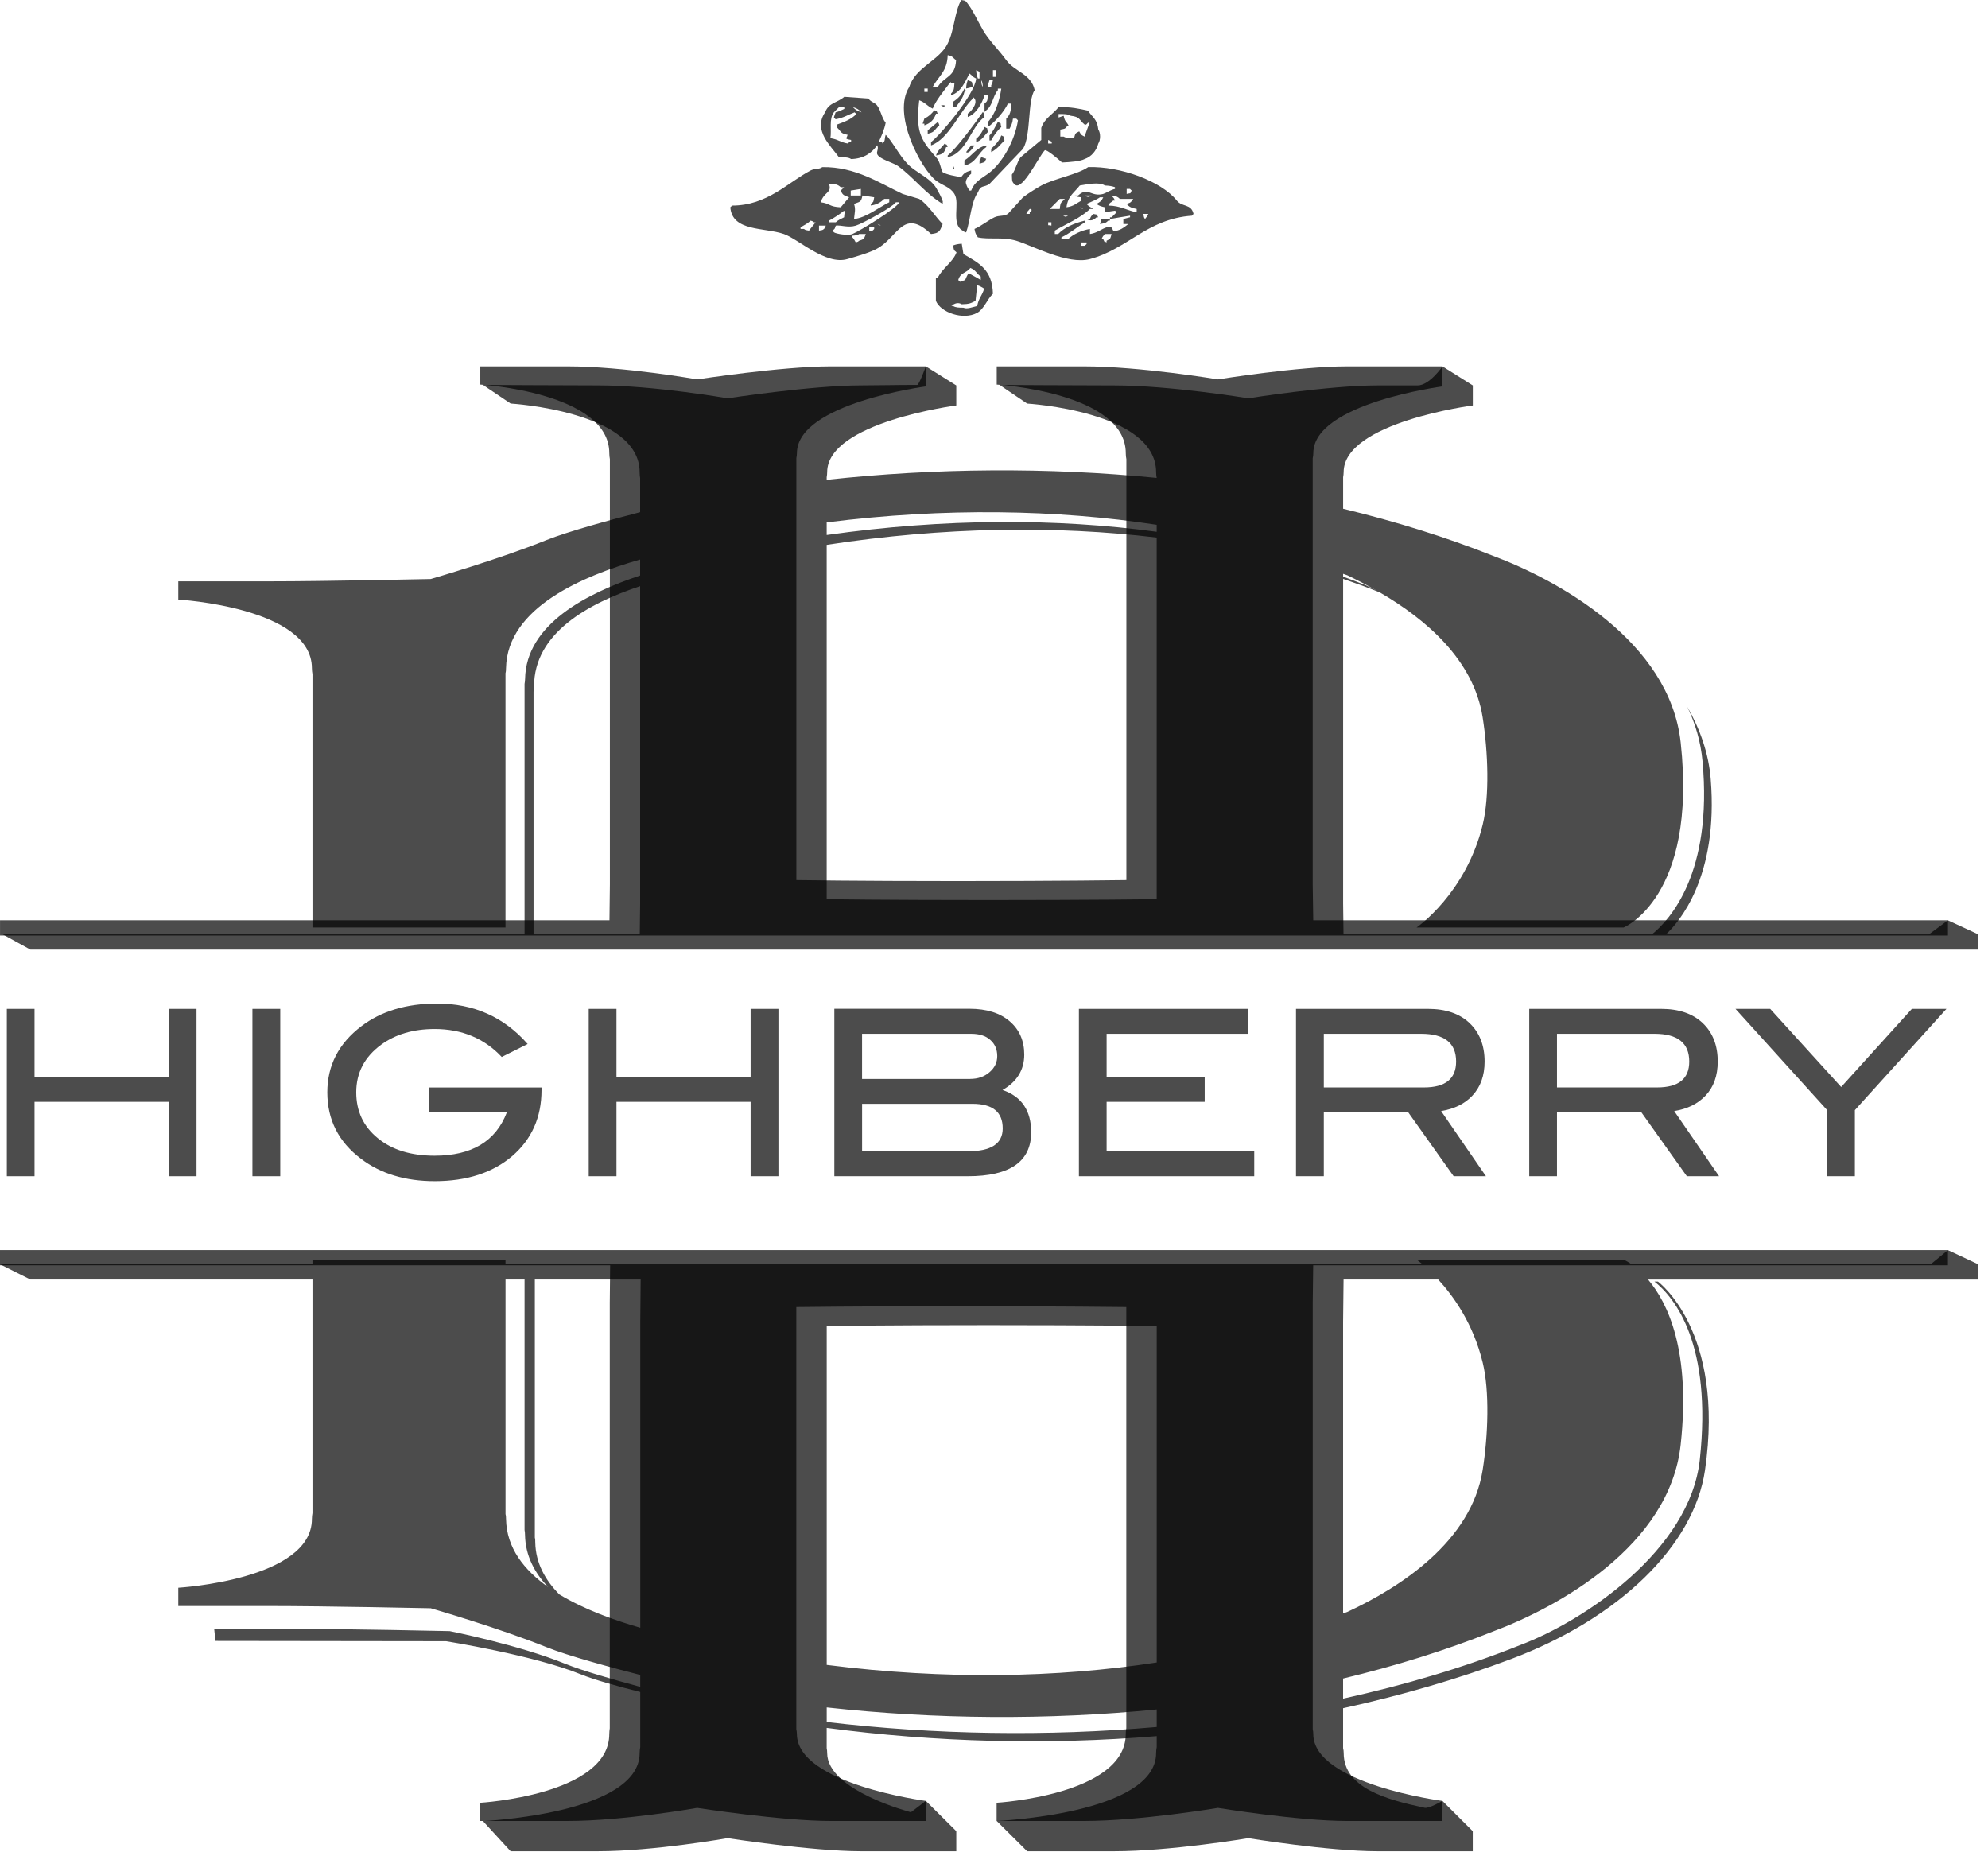 <svg width="73" height="68" viewBox="0 0 73 68" fill="none" xmlns="http://www.w3.org/2000/svg">
<path d="M7.216 43.193H6.195V40.46H1.268V43.193H0.251V37.047H1.268V39.54H6.195V37.047H7.216V43.193Z" fill="black" fill-opacity="0.7"/>
<path d="M10.291 37.047H9.269V43.193H10.291V37.047Z" fill="black" fill-opacity="0.7"/>
<path d="M19.885 40.026C19.885 41.03 19.525 41.832 18.811 42.451C18.093 43.063 17.145 43.374 15.961 43.374C14.879 43.374 13.976 43.098 13.253 42.55C12.428 41.927 12.019 41.114 12.019 40.112C12.019 39.129 12.433 38.318 13.269 37.684C13.996 37.13 14.927 36.851 16.047 36.851C17.398 36.851 18.506 37.346 19.376 38.337L18.424 38.813C17.785 38.131 16.96 37.786 15.961 37.786C15.178 37.786 14.526 37.978 13.996 38.363C13.385 38.812 13.081 39.394 13.081 40.112C13.081 40.804 13.344 41.364 13.87 41.793C14.396 42.226 15.094 42.439 15.961 42.439C17.32 42.439 18.203 41.911 18.61 40.851H15.749V39.933H19.885V40.026Z" fill="black" fill-opacity="0.7"/>
<path d="M28.584 43.193H27.563V40.46H22.637V43.193H21.618V37.047H22.637V39.54H27.563V37.047H28.584V43.193Z" fill="black" fill-opacity="0.7"/>
<path d="M36.813 40.026C37.514 40.262 37.865 40.783 37.865 41.578C37.865 42.653 37.089 43.193 35.536 43.193H30.637V37.043H35.605C36.227 37.043 36.718 37.197 37.075 37.502C37.433 37.808 37.611 38.218 37.611 38.726C37.611 39.287 37.343 39.723 36.813 40.026ZM35.624 39.619C35.909 39.619 36.144 39.537 36.331 39.376C36.524 39.212 36.619 39.014 36.619 38.781C36.619 38.532 36.531 38.331 36.361 38.185C36.196 38.035 35.959 37.962 35.664 37.962H31.655V39.62H35.624V39.619ZM35.546 42.276C36.395 42.276 36.82 41.996 36.82 41.437C36.82 40.834 36.452 40.533 35.708 40.533H31.656V42.276H35.546Z" fill="black" fill-opacity="0.7"/>
<path d="M46.056 43.193H39.618V37.047H45.816V37.962H40.635V39.54H44.237V40.46H40.635V42.276H46.056V43.193Z" fill="black" fill-opacity="0.7"/>
<path d="M54.565 43.193H53.379L51.714 40.85H48.611V43.193H47.59V37.047H52.44C53.086 37.047 53.593 37.22 53.959 37.565C54.329 37.916 54.515 38.388 54.515 38.982C54.515 39.503 54.362 39.921 54.062 40.237C53.785 40.534 53.403 40.719 52.919 40.8L54.565 43.193ZM52.287 39.932C53.074 39.932 53.469 39.617 53.469 38.981C53.469 38.302 53.042 37.962 52.192 37.962H48.611V39.932H52.287Z" fill="black" fill-opacity="0.7"/>
<path d="M63.126 43.193H61.942L60.275 40.85H57.173V43.193H56.154V37.047H61C61.649 37.047 62.154 37.22 62.521 37.565C62.892 37.916 63.076 38.388 63.076 38.982C63.076 39.503 62.925 39.921 62.624 40.237C62.342 40.534 61.966 40.719 61.478 40.8L63.126 43.193ZM60.847 39.932C61.637 39.932 62.03 39.617 62.03 38.981C62.03 38.302 61.604 37.962 60.758 37.962H57.173V39.932H60.847Z" fill="black" fill-opacity="0.7"/>
<path d="M71.474 37.047L68.111 40.765V43.193H67.093V40.765L63.728 37.047H65.002L67.608 39.915L70.204 37.047H71.474Z" fill="black" fill-opacity="0.7"/>
<path d="M71.528 33.795L70.829 34.312H61.174C61.632 33.888 63.112 32.225 62.818 28.608C62.742 27.662 62.426 26.772 61.956 25.95C62.253 26.566 62.451 27.231 62.517 27.949C62.895 32.055 61.32 33.776 60.66 34.311H49.334L49.32 33.173V21.256C49.779 21.414 50.228 21.577 50.663 21.752C52.364 22.739 54.108 24.23 54.442 26.332C54.647 27.629 54.698 29.233 54.447 30.274C53.832 32.819 52.017 34.059 52.017 34.059H59.62C59.62 34.059 62.331 32.961 61.716 27.271C61.312 23.538 57.181 21.293 54.819 20.408C53.076 19.715 51.231 19.144 49.32 18.682V17.522C49.331 17.462 49.339 17.401 49.339 17.339C49.339 15.506 54.082 14.888 54.082 14.888V14.153L52.968 13.453C52.968 13.453 52.494 14.153 52.053 14.153H50.579C48.785 14.153 45.838 14.626 45.838 14.626C45.838 14.626 42.98 14.153 40.919 14.153C39.781 14.153 36.706 14.135 36.706 14.135L37.716 14.819C37.716 14.819 42.453 15.098 42.453 17.339C42.453 17.413 42.461 17.478 42.474 17.549C38.469 17.15 34.346 17.184 30.356 17.619V17.52C30.367 17.462 30.374 17.401 30.374 17.339C30.374 15.506 35.115 14.888 35.115 14.888V14.153L33.997 13.453C33.997 13.453 33.749 14.134 33.682 14.134C32.849 14.134 32.224 14.152 31.613 14.152C29.816 14.152 26.716 14.626 26.716 14.626C26.716 14.626 24.014 14.152 21.957 14.152C20.815 14.152 17.733 14.134 17.733 14.134L18.75 14.818C18.75 14.818 23.488 15.098 23.488 17.338C23.488 17.417 23.496 17.488 23.506 17.558V18.808C22.492 19.07 20.852 19.515 20.062 19.833C18.352 20.527 15.816 21.262 15.816 21.262C15.816 21.262 11.997 21.347 9.867 21.347H6.547V22.017C6.547 22.017 11.453 22.299 11.453 24.537C11.453 24.612 11.462 24.684 11.474 24.756V34.058H18.562V24.718C18.579 24.661 18.58 24.596 18.581 24.537C18.623 22.304 21.417 21.147 23.506 20.546V21.133C21.538 21.786 19.316 22.927 19.281 24.93C19.276 24.991 19.276 25.054 19.262 25.113V34.311H0.099L1.116 34.87H72.644V34.311L71.528 33.795ZM49.32 21.071C49.374 21.088 49.424 21.104 49.473 21.124C49.824 21.291 50.193 21.484 50.566 21.696C50.436 21.629 50.297 21.558 50.171 21.499C49.893 21.386 49.608 21.281 49.32 21.175V21.071ZM23.506 33.174L23.493 34.312H19.592V25.391C19.606 25.334 19.61 25.273 19.61 25.211C19.61 23.243 21.6 22.159 23.506 21.524V33.174ZM42.474 33.02C42.474 33.02 40.039 33.051 36.287 33.051C32.534 33.051 30.356 33.02 30.356 33.02V20.007C34.671 19.343 38.775 19.295 42.474 19.739V33.02ZM42.474 19.527C38.789 19.03 34.685 19.03 30.356 19.645V19.183C34.705 18.633 38.809 18.711 42.474 19.271V19.527Z" fill="black" fill-opacity="0.7"/>
<path d="M70.895 46.427H59.913C59.738 46.306 59.621 46.253 59.621 46.253H52.017C52.017 46.253 52.106 46.319 52.238 46.427H18.562V46.253H11.474V46.427H0L1.115 46.984H11.474V55.562C11.462 55.632 11.453 55.703 11.453 55.781C11.453 58.016 6.547 58.303 6.547 58.303V58.974H9.866C11.998 58.974 15.816 59.056 15.816 59.056C15.816 59.056 18.352 59.791 20.062 60.483C20.851 60.802 22.492 61.246 23.51 61.505V61.943C22.546 61.682 21.386 61.351 20.762 61.098C19.049 60.399 16.514 59.895 16.514 59.895C16.514 59.895 12.695 59.81 10.565 59.81H7.865L7.91 60.256L16.383 60.267C16.383 60.267 19.601 60.78 21.313 61.477C21.819 61.683 22.685 61.924 23.51 62.131V64.155C23.496 64.227 23.488 64.298 23.488 64.374C23.488 66.615 17.733 66.872 17.733 66.872L18.75 67.979H21.957C24.014 67.979 26.715 67.498 26.715 67.498C26.715 67.498 29.817 67.979 31.613 67.979H35.115V67.242L33.997 66.13L33.45 66.547C33.45 66.547 30.374 65.75 30.374 64.374C30.374 64.311 30.369 64.251 30.356 64.195V63.449C34.357 63.98 38.459 64.085 42.475 63.752V64.156C42.461 64.228 42.453 64.299 42.453 64.375C42.453 66.616 36.599 66.868 36.599 66.868L37.717 67.979H40.918C42.981 67.979 45.836 67.499 45.836 67.499C45.836 67.499 48.786 67.979 50.579 67.979H54.08V67.243L52.967 66.131C52.967 66.131 52.477 66.416 52.317 66.384C50.924 66.086 49.341 65.66 49.341 64.375C49.341 64.311 49.334 64.251 49.319 64.194V62.727C51.447 62.257 53.52 61.662 55.492 60.919C59.447 59.431 62.204 56.76 62.608 53.988C63.352 48.875 60.879 47.06 60.879 47.06H60.752C61.498 47.652 62.88 49.356 62.416 53.613C62.051 56.919 58.185 59.519 55.82 60.409C53.789 61.224 51.601 61.871 49.319 62.375V61.637C51.232 61.178 53.08 60.604 54.82 59.91C57.183 59.026 61.312 56.78 61.715 53.047C62.09 49.598 61.242 47.844 60.517 46.986H72.646V46.429L71.528 45.905L70.895 46.427ZM36.288 48.661C40.039 48.661 42.475 48.693 42.475 48.693V61.047C38.81 61.611 34.701 61.687 30.357 61.136V48.693C30.356 48.693 32.532 48.661 36.288 48.661ZM18.582 55.781C18.581 55.717 18.579 55.658 18.563 55.6V46.984H19.262V56.182C19.275 56.238 19.277 56.3 19.279 56.366C19.293 57.121 19.625 57.751 20.129 58.279C19.242 57.651 18.6 56.84 18.582 55.781ZM20.539 58.548C20.019 58.02 19.671 57.397 19.655 56.645C19.655 56.578 19.655 56.519 19.639 56.461V46.984H23.525L23.511 48.539V59.771C22.553 59.496 21.459 59.103 20.539 58.548ZM42.475 63.416C38.443 63.769 34.315 63.701 30.357 63.233V62.698C34.346 63.137 38.469 63.169 42.475 62.772V63.416ZM54.447 50.043C54.699 51.083 54.648 52.691 54.443 53.985C54.028 56.587 51.461 58.268 49.473 59.192C49.422 59.211 49.371 59.23 49.319 59.247V48.539L49.336 46.984H52.811C53.38 47.605 54.1 48.609 54.447 50.043Z" fill="black" fill-opacity="0.7"/>
<path d="M48.223 33.795L48.203 32.477V16.823C48.219 16.768 48.225 16.704 48.225 16.643C48.225 14.809 52.967 14.189 52.967 14.189V13.453H49.462C47.67 13.453 44.724 13.931 44.724 13.931C44.724 13.931 41.867 13.453 39.801 13.453H36.6V14.122C36.6 14.122 41.339 14.405 41.339 16.643C41.339 16.72 41.346 16.79 41.361 16.861V32.319C41.361 32.319 38.923 32.354 35.169 32.354C31.416 32.354 29.242 32.319 29.242 32.319V16.823C29.252 16.768 29.263 16.704 29.263 16.643C29.263 14.809 33.998 14.189 33.998 14.189V13.453H30.495C28.705 13.453 25.601 13.931 25.601 13.931C25.601 13.931 22.9 13.453 20.839 13.453H17.637V14.122C17.637 14.122 22.374 14.405 22.374 16.643C22.374 16.72 22.382 16.79 22.395 16.861V32.477L22.38 33.795H0.001V34.353H71.529V33.795H48.223V33.795Z" fill="black" fill-opacity="0.7"/>
<path d="M0 46.463H22.405L22.391 47.84V63.46C22.382 63.53 22.373 63.603 22.373 63.675C22.373 65.917 17.636 66.199 17.636 66.199V66.868H20.839C22.897 66.868 25.6 66.387 25.6 66.387C25.6 66.387 28.703 66.868 30.497 66.868H33.997V66.131C33.997 66.131 29.262 65.51 29.262 63.675C29.262 63.615 29.25 63.553 29.241 63.498V47.997C29.241 47.997 31.415 47.966 35.168 47.966C38.921 47.966 41.358 47.997 41.358 47.997V63.46C41.345 63.53 41.338 63.603 41.338 63.675C41.338 65.917 36.596 66.199 36.596 66.199V66.868H39.802C41.866 66.868 44.723 66.387 44.723 66.387C44.723 66.387 47.668 66.868 49.462 66.868H52.966V66.131C52.966 66.131 48.224 65.51 48.224 63.675C48.224 63.615 48.218 63.553 48.204 63.498V47.84L48.221 46.463H71.528V45.904H0V46.463Z" fill="black" fill-opacity="0.7"/>
<path fill-rule="evenodd" clip-rule="evenodd" d="M36.334 6.754C36.747 6.323 37.152 5.891 37.567 5.462C37.863 4.977 37.73 3.673 37.993 3.312C37.875 2.715 37.243 2.623 36.95 2.209C36.677 1.828 36.323 1.499 36.093 1.103C35.874 0.73 35.739 0.383 35.477 0.059C35.41 0.011 35.421 0.022 35.296 0C35.045 0.45 35.053 1.085 34.8 1.598C34.491 2.227 33.615 2.465 33.389 3.192C32.748 4.194 33.815 6.195 34.37 6.631C34.616 6.82 34.882 6.856 35.047 7.122C35.261 7.459 34.906 8.239 35.353 8.47C35.421 8.521 35.369 8.494 35.477 8.535C35.638 8.085 35.648 7.427 35.909 7.062C36.022 6.775 36.107 6.905 36.334 6.754ZM36.461 2.576H36.584V2.823H36.461V2.576ZM36.334 2.945H36.461C36.434 3.072 36.443 3.062 36.398 3.127V3.191H36.276C36.295 3.048 36.304 3.038 36.334 2.945ZM36.092 3.191C36.041 3.119 36.041 3.089 36.03 2.945C36.077 3.018 36.077 3.048 36.092 3.191ZM35.968 2.637V2.884H35.908C35.874 2.784 35.852 2.737 35.845 2.576C35.883 2.596 35.927 2.619 35.968 2.637ZM34.8 2.024C35.016 2.076 34.967 2.11 35.107 2.208C35.08 2.842 34.673 2.799 34.436 3.191H34.249C34.458 2.8 34.782 2.629 34.8 2.024ZM33.942 3.253H34.066V3.376H33.942V3.253ZM35.599 6.998C35.536 6.887 35.52 6.894 35.476 6.754C35.429 6.656 35.529 6.479 35.66 6.382V6.259C35.459 6.315 35.398 6.357 35.295 6.503C35.121 6.478 34.759 6.416 34.615 6.323C34.536 6.205 34.538 5.95 34.37 5.77C33.758 5.095 33.631 4.765 33.754 3.682C33.974 3.762 34.036 3.888 34.249 3.988C34.367 3.693 34.609 3.4 34.864 3.065C34.882 3.048 34.903 3.028 34.922 3.008V3.065H35.046C35.031 3.283 35.029 3.326 34.922 3.438V3.498C35.297 3.38 35.431 3.013 35.599 2.7C35.714 2.781 35.706 2.823 35.844 2.884C35.804 3.448 34.562 4.928 34.188 5.218V5.339C34.839 5.108 35.244 4.081 35.721 3.622V3.561C35.963 3.71 35.706 4.061 35.536 4.174V4.296C35.835 4.195 36.065 3.797 36.152 3.499H36.275C36.252 3.716 36.27 3.7 36.152 3.804V4.111C36.172 4.092 36.195 4.072 36.216 4.05C36.451 3.879 36.453 3.531 36.641 3.313V3.254H36.768C36.701 3.711 36.539 4.207 36.275 4.481V4.663C36.523 4.498 36.886 4.084 37.01 3.804H37.133C37.125 4.093 37.089 4.216 36.949 4.357V4.724H37.074C37.133 4.591 37.173 4.552 37.196 4.357H37.319C37.338 4.379 37.362 4.398 37.38 4.419C37.266 5.169 36.791 6.019 36.276 6.383C36.014 6.571 35.785 6.677 35.661 6.999H35.599V6.998ZM35.536 2.945C35.502 3.044 35.485 3.093 35.476 3.253C35.561 3.234 35.641 3.211 35.721 3.192C35.68 2.968 35.731 3.021 35.536 2.945ZM35.413 3.376C35.456 3.283 35.493 3.347 35.413 3.253C35.308 3.48 35.193 3.616 34.987 3.744V3.925H35.107C35.228 3.744 35.352 3.633 35.413 3.376ZM34.682 3.865H34.555C34.619 3.917 34.572 3.888 34.682 3.925V3.865ZM34.37 4.174H34.436C34.353 4.023 34.462 4.129 34.308 4.049C34.203 4.185 34.109 4.273 33.943 4.356C33.921 4.418 33.901 4.48 33.88 4.541H33.943V4.603C34.162 4.531 34.3 4.397 34.37 4.174ZM36.152 4.296C36.129 4.167 36.139 4.178 36.092 4.111C35.852 4.464 35.114 5.465 34.8 5.709V5.77C35.503 5.629 35.643 4.656 36.152 4.296ZM34.493 4.603C34.455 4.497 34.483 4.545 34.435 4.48C34.308 4.582 34.188 4.685 34.066 4.786V4.911C34.352 4.852 34.316 4.742 34.493 4.603ZM36.768 4.662C36.71 4.464 36.8 4.567 36.641 4.48C36.561 4.613 36.453 4.864 36.334 4.971V5.156H36.397C36.495 4.966 36.619 4.802 36.768 4.662ZM35.845 5.095V5.218C36.084 5.135 36.12 4.997 36.275 4.848C36.22 4.65 36.31 4.756 36.152 4.662C36.07 4.831 35.988 4.984 35.845 5.095ZM36.397 5.462V5.586C36.629 5.466 36.715 5.32 36.886 5.157C36.834 4.958 36.923 5.061 36.768 4.972C36.696 5.172 36.539 5.332 36.397 5.462ZM34.682 5.278C34.566 5.444 34.444 5.494 34.37 5.709C34.623 5.666 34.673 5.622 34.742 5.401H34.8C34.72 5.251 34.831 5.357 34.682 5.278ZM35.784 5.339H35.66C35.599 5.421 35.536 5.503 35.476 5.586C35.585 5.67 35.759 5.376 35.784 5.339ZM36.217 5.401V5.339C35.849 5.415 35.7 5.717 35.414 5.892V6.077C35.845 5.992 35.912 5.613 36.217 5.401ZM35.968 5.892V6.013C36.03 5.995 36.092 5.974 36.152 5.953C36.172 5.912 36.195 5.872 36.216 5.832C36.152 5.812 36.092 5.79 36.03 5.77C35.989 5.875 36.014 5.831 35.968 5.892ZM34.987 6.2H35.046C35.009 6.093 35.034 6.14 34.987 6.077V6.2ZM33.754 7.304C33.552 7.245 33.347 7.18 33.144 7.121C32.313 6.731 31.413 6.117 30.195 6.137C30.079 6.226 29.917 6.183 29.767 6.259C28.933 6.696 28.174 7.549 26.882 7.549C26.86 7.57 26.843 7.591 26.817 7.612C26.887 8.512 28.069 8.345 28.784 8.593C29.318 8.779 30.323 9.746 31.116 9.513C31.415 9.426 32 9.268 32.283 9.086C32.998 8.627 33.197 7.657 34.188 8.593C34.513 8.564 34.517 8.46 34.615 8.228C34.331 7.946 34.094 7.522 33.754 7.304ZM32.1 7.244C32.064 7.434 32.09 7.392 31.978 7.488V7.547C32.202 7.513 32.339 7.43 32.47 7.304H32.654V7.426C32.265 7.616 31.805 7.998 31.36 8.043C31.385 7.785 31.426 7.687 31.36 7.488C31.567 7.4 31.617 7.447 31.67 7.179C31.815 7.2 31.958 7.222 32.1 7.244ZM31.239 6.998C31.36 6.979 31.485 6.957 31.611 6.938V7.18H31.239V6.998ZM30.441 6.754C30.68 6.758 30.753 6.767 30.872 6.875H30.996C30.956 6.916 30.911 6.957 30.872 6.999C30.952 7.188 31.002 7.169 31.18 7.245C31.077 7.366 30.977 7.488 30.872 7.612C30.445 7.596 30.487 7.472 30.136 7.427C30.259 7.036 30.56 7.091 30.441 6.754ZM29.706 8.469C29.579 8.447 29.589 8.457 29.522 8.408H29.396V8.348C29.517 8.281 29.668 8.198 29.767 8.102C29.874 8.14 29.826 8.114 29.892 8.164H29.949C29.871 8.265 29.784 8.368 29.706 8.469ZM30.257 8.408C30.193 8.457 30.201 8.447 30.074 8.469V8.285H30.323C30.278 8.394 30.308 8.348 30.257 8.408ZM30.441 8.101C30.629 8.003 30.832 7.867 30.996 7.736C31.042 7.811 31.003 7.793 30.996 7.979C30.884 8.033 30.77 8.084 30.689 8.163H30.441V8.101ZM31.549 8.839C31.486 8.889 31.534 8.861 31.424 8.902C31.382 8.823 31.357 8.774 31.301 8.716V8.655C31.444 8.641 31.479 8.644 31.549 8.593H31.793C31.724 8.78 31.735 8.777 31.549 8.839ZM32.1 8.408C32.081 8.432 32.062 8.452 32.039 8.469H31.919V8.348H32.1V8.408ZM32.222 8.227C32.327 8.265 32.28 8.238 32.345 8.285C32.241 8.246 32.288 8.274 32.222 8.227ZM31.302 8.593C31.133 8.663 30.705 8.585 30.629 8.534C30.606 8.512 30.585 8.494 30.567 8.469C30.666 8.388 30.637 8.434 30.689 8.286C30.885 8.257 31.133 8.374 31.424 8.286C31.67 8.212 32.767 7.612 32.898 7.427H33.024C32.932 7.652 31.573 8.482 31.302 8.593ZM43.214 7.365C42.638 6.647 41.137 6.1 39.958 6.136C39.576 6.407 38.694 6.564 38.24 6.812C38.051 6.916 37.762 7.098 37.566 7.244C37.379 7.449 37.195 7.651 37.01 7.855C36.841 7.955 36.696 7.898 36.519 7.979C36.294 8.085 36.047 8.292 35.784 8.408C35.818 8.605 35.837 8.59 35.908 8.716C36.312 8.806 36.813 8.69 37.318 8.84C37.897 9.01 39.204 9.732 40.022 9.513C41.415 9.143 42.125 8.036 43.766 7.921C43.782 7.899 43.807 7.877 43.827 7.856C43.74 7.472 43.41 7.612 43.214 7.365ZM37.812 7.795V7.854H37.687C37.743 7.724 37.74 7.769 37.812 7.673H37.872C37.898 7.793 37.843 7.752 37.812 7.795ZM41.372 6.938H41.494C41.513 6.957 41.532 6.979 41.556 6.998C41.465 7.15 41.573 7.07 41.372 7.121V6.938ZM39.65 6.812C39.889 6.777 40.356 6.665 40.572 6.812C40.748 6.819 40.836 6.838 40.943 6.874V6.937C40.776 6.973 40.62 7.088 40.511 7.121C40.058 7.244 39.956 6.844 39.59 7.179H39.466C39.537 7.231 39.572 7.231 39.711 7.244V7.365C39.512 7.47 39.433 7.574 39.162 7.611C39.212 7.193 39.453 7.071 39.65 6.812ZM40.082 7.18C39.977 7.245 39.941 7.247 39.834 7.18H40.082ZM39.775 7.673C39.668 7.633 39.712 7.662 39.65 7.612C39.758 7.652 39.711 7.622 39.775 7.673ZM39.22 7.92C39.117 7.972 39.142 7.971 39.038 7.92H39.22ZM38.915 7.304H39.101C38.974 7.449 38.941 7.392 38.915 7.673H38.547C38.666 7.548 38.792 7.426 38.915 7.304ZM38.608 8.285C38.44 8.246 38.505 8.325 38.487 8.163H38.608V8.285ZM39.9 8.961C39.88 8.983 39.859 9.001 39.834 9.024H39.711V8.902H39.9V8.961ZM40.634 8.839V8.902C40.484 8.818 40.593 8.931 40.51 8.78H40.45C40.507 8.647 40.502 8.686 40.572 8.592H40.817C40.761 8.777 40.795 8.761 40.634 8.839ZM41.494 7.979C41.413 7.999 41.327 8.022 41.25 8.043V8.227H41.432C41.32 8.315 41.09 8.516 40.877 8.469C40.827 8.367 40.823 8.291 40.635 8.348C40.463 8.399 40.278 8.56 40.023 8.593V8.408C39.72 8.456 39.403 8.605 39.221 8.78H38.975V8.716C39.3 8.559 39.547 8.343 39.835 8.164V8.102C39.454 8.192 39.087 8.351 38.855 8.593H38.732V8.469C39.146 8.227 39.686 8.004 40.023 7.673H40.142C40.092 7.63 40.006 7.592 39.959 7.548C39.936 7.529 39.916 7.508 39.901 7.488C40.047 7.416 40.259 7.339 40.39 7.245H40.512C40.447 7.387 40.394 7.413 40.266 7.488C40.35 7.556 40.447 7.585 40.573 7.612V7.795C40.699 7.772 40.819 7.755 40.945 7.736C40.965 7.755 40.984 7.772 41.002 7.795C40.945 7.855 40.879 7.921 40.819 7.979H40.76V8.043C41.002 7.999 41.252 7.959 41.496 7.92V7.979H41.494ZM41.739 7.795C41.364 7.724 41.152 7.556 40.697 7.548C40.766 7.413 40.783 7.457 40.877 7.365H40.942C40.887 7.234 40.887 7.278 40.817 7.18C40.999 7.208 41.025 7.213 41.123 7.304H41.613C41.53 7.423 41.536 7.434 41.371 7.488C41.469 7.605 41.558 7.637 41.739 7.673V7.795H41.739ZM42.047 8.043C41.999 7.975 42.008 7.987 41.983 7.855H42.166C42.108 7.991 42.111 7.946 42.047 8.043ZM40.141 7.855C40.072 7.952 40.073 7.906 40.022 8.043H39.9C40.047 8.136 40.153 8.085 40.265 7.979H40.326C40.236 7.829 40.345 7.906 40.141 7.855ZM40.389 8.227C40.569 8.198 40.596 8.196 40.697 8.101H40.757V8.043H40.45C40.428 8.101 40.41 8.164 40.389 8.227Z" fill="black" fill-opacity="0.7"/>
<path fill-rule="evenodd" clip-rule="evenodd" d="M34.616 7.424C34.655 7.398 34.402 6.91 34.3 6.791C34.076 6.527 33.749 6.373 33.474 6.155C33.116 5.873 32.88 5.375 32.589 5.016C32.568 4.992 32.544 4.972 32.522 4.95C32.479 5.078 32.503 5.145 32.461 5.203C32.44 5.227 32.418 5.245 32.396 5.269V5.203H32.27C32.37 4.993 32.471 4.765 32.522 4.508C32.372 4.324 32.351 4.063 32.208 3.873C32.123 3.763 31.973 3.746 31.888 3.619C31.593 3.597 31.296 3.575 31.003 3.555C30.748 3.779 30.434 3.759 30.298 4.125C29.846 4.781 30.51 5.362 30.808 5.776C30.99 5.772 31.155 5.772 31.253 5.841C31.714 5.831 32.024 5.611 32.208 5.332C32.28 5.451 32.181 5.569 32.208 5.65C32.266 5.841 32.801 5.972 32.968 6.093C33.542 6.504 34.004 7.133 34.617 7.488V7.424H34.616ZM31.125 4.95C31.087 5.061 31.111 5.014 31.059 5.075C31.133 5.125 31.122 5.116 31.253 5.139V5.203C31.145 5.242 31.195 5.216 31.126 5.269C30.838 5.219 30.784 5.119 30.492 5.074C30.541 4.781 30.434 4.37 30.619 4.125C30.683 4.063 30.748 3.998 30.809 3.933H31.003V3.998C30.883 4.05 30.833 4.087 30.683 4.125C30.661 4.188 30.637 4.251 30.62 4.315C30.637 4.336 30.661 4.356 30.683 4.379C30.972 4.33 31.126 4.221 31.382 4.125C31.403 4.143 31.425 4.167 31.445 4.188C31.263 4.379 31.026 4.468 30.748 4.57V4.695C30.895 4.836 30.856 4.902 31.125 4.95ZM31.318 3.933C31.476 3.98 31.538 4.024 31.637 4.126C31.479 4.073 31.415 4.035 31.318 3.933ZM40.33 4.76C40.292 4.37 40.111 4.308 39.951 4.063C39.621 3.988 39.321 3.924 38.873 3.933C38.665 4.198 38.355 4.339 38.236 4.697V5.139C37.983 5.35 37.728 5.564 37.474 5.776C37.334 5.967 37.302 6.227 37.157 6.411C37.166 6.656 37.151 6.679 37.282 6.791C37.561 6.983 38.153 5.736 38.363 5.521C38.419 5.464 38.865 5.847 38.998 5.967C39.291 5.956 39.674 5.923 39.825 5.842C40.084 5.751 40.258 5.537 40.331 5.269C40.416 5.147 40.418 4.881 40.33 4.76ZM38.621 5.269H38.488V5.139C38.532 5.162 38.574 5.181 38.621 5.203V5.269ZM39.825 5.016C39.676 4.94 39.705 4.955 39.63 4.824C39.47 4.903 39.493 4.888 39.439 5.074C39.267 5.074 39.148 5.074 39.058 5.016H38.935V4.76C39.127 4.72 39.086 4.746 39.188 4.633H39.248C39.163 4.442 39.107 4.504 39.058 4.252C38.996 4.273 38.935 4.295 38.872 4.315V4.188C39.053 4.185 39.217 4.185 39.316 4.251C39.675 4.292 39.619 4.404 39.824 4.571C39.903 4.571 39.854 4.61 39.951 4.507H40.009C39.952 4.675 39.881 4.844 39.825 5.016ZM35.378 9.33C35.356 9.203 35.337 9.077 35.316 8.949C35.153 8.961 35.102 8.976 34.999 9.013C35.034 9.209 35.01 9.166 35.124 9.267C34.99 9.629 34.592 9.853 34.427 10.217H34.366V11.045C34.535 11.472 35.37 11.769 35.884 11.486C36.132 11.352 36.256 10.975 36.461 10.788C36.433 9.897 35.955 9.664 35.378 9.33ZM35.633 9.838C35.838 9.92 35.852 10.042 36.014 10.155V10.283C35.828 10.165 35.685 10.107 35.573 10.027C35.521 10.09 35.476 10.201 35.44 10.283C35.379 10.302 35.316 10.324 35.254 10.348C35.231 10.324 35.208 10.302 35.187 10.283C35.269 9.993 35.476 10.042 35.633 9.838ZM35.884 11.235C35.694 11.282 35.502 11.359 35.378 11.298C35.204 11.298 35.09 11.294 34.998 11.235H34.933C35.056 11.133 35.187 11.093 35.316 11.172C35.599 11.167 35.66 11.129 35.822 11.045C35.844 10.852 35.861 10.662 35.883 10.472C36.033 10.52 36.03 10.54 36.139 10.599C36.062 10.868 35.933 10.947 35.884 11.235Z" fill="black" fill-opacity="0.7"/>
</svg>
